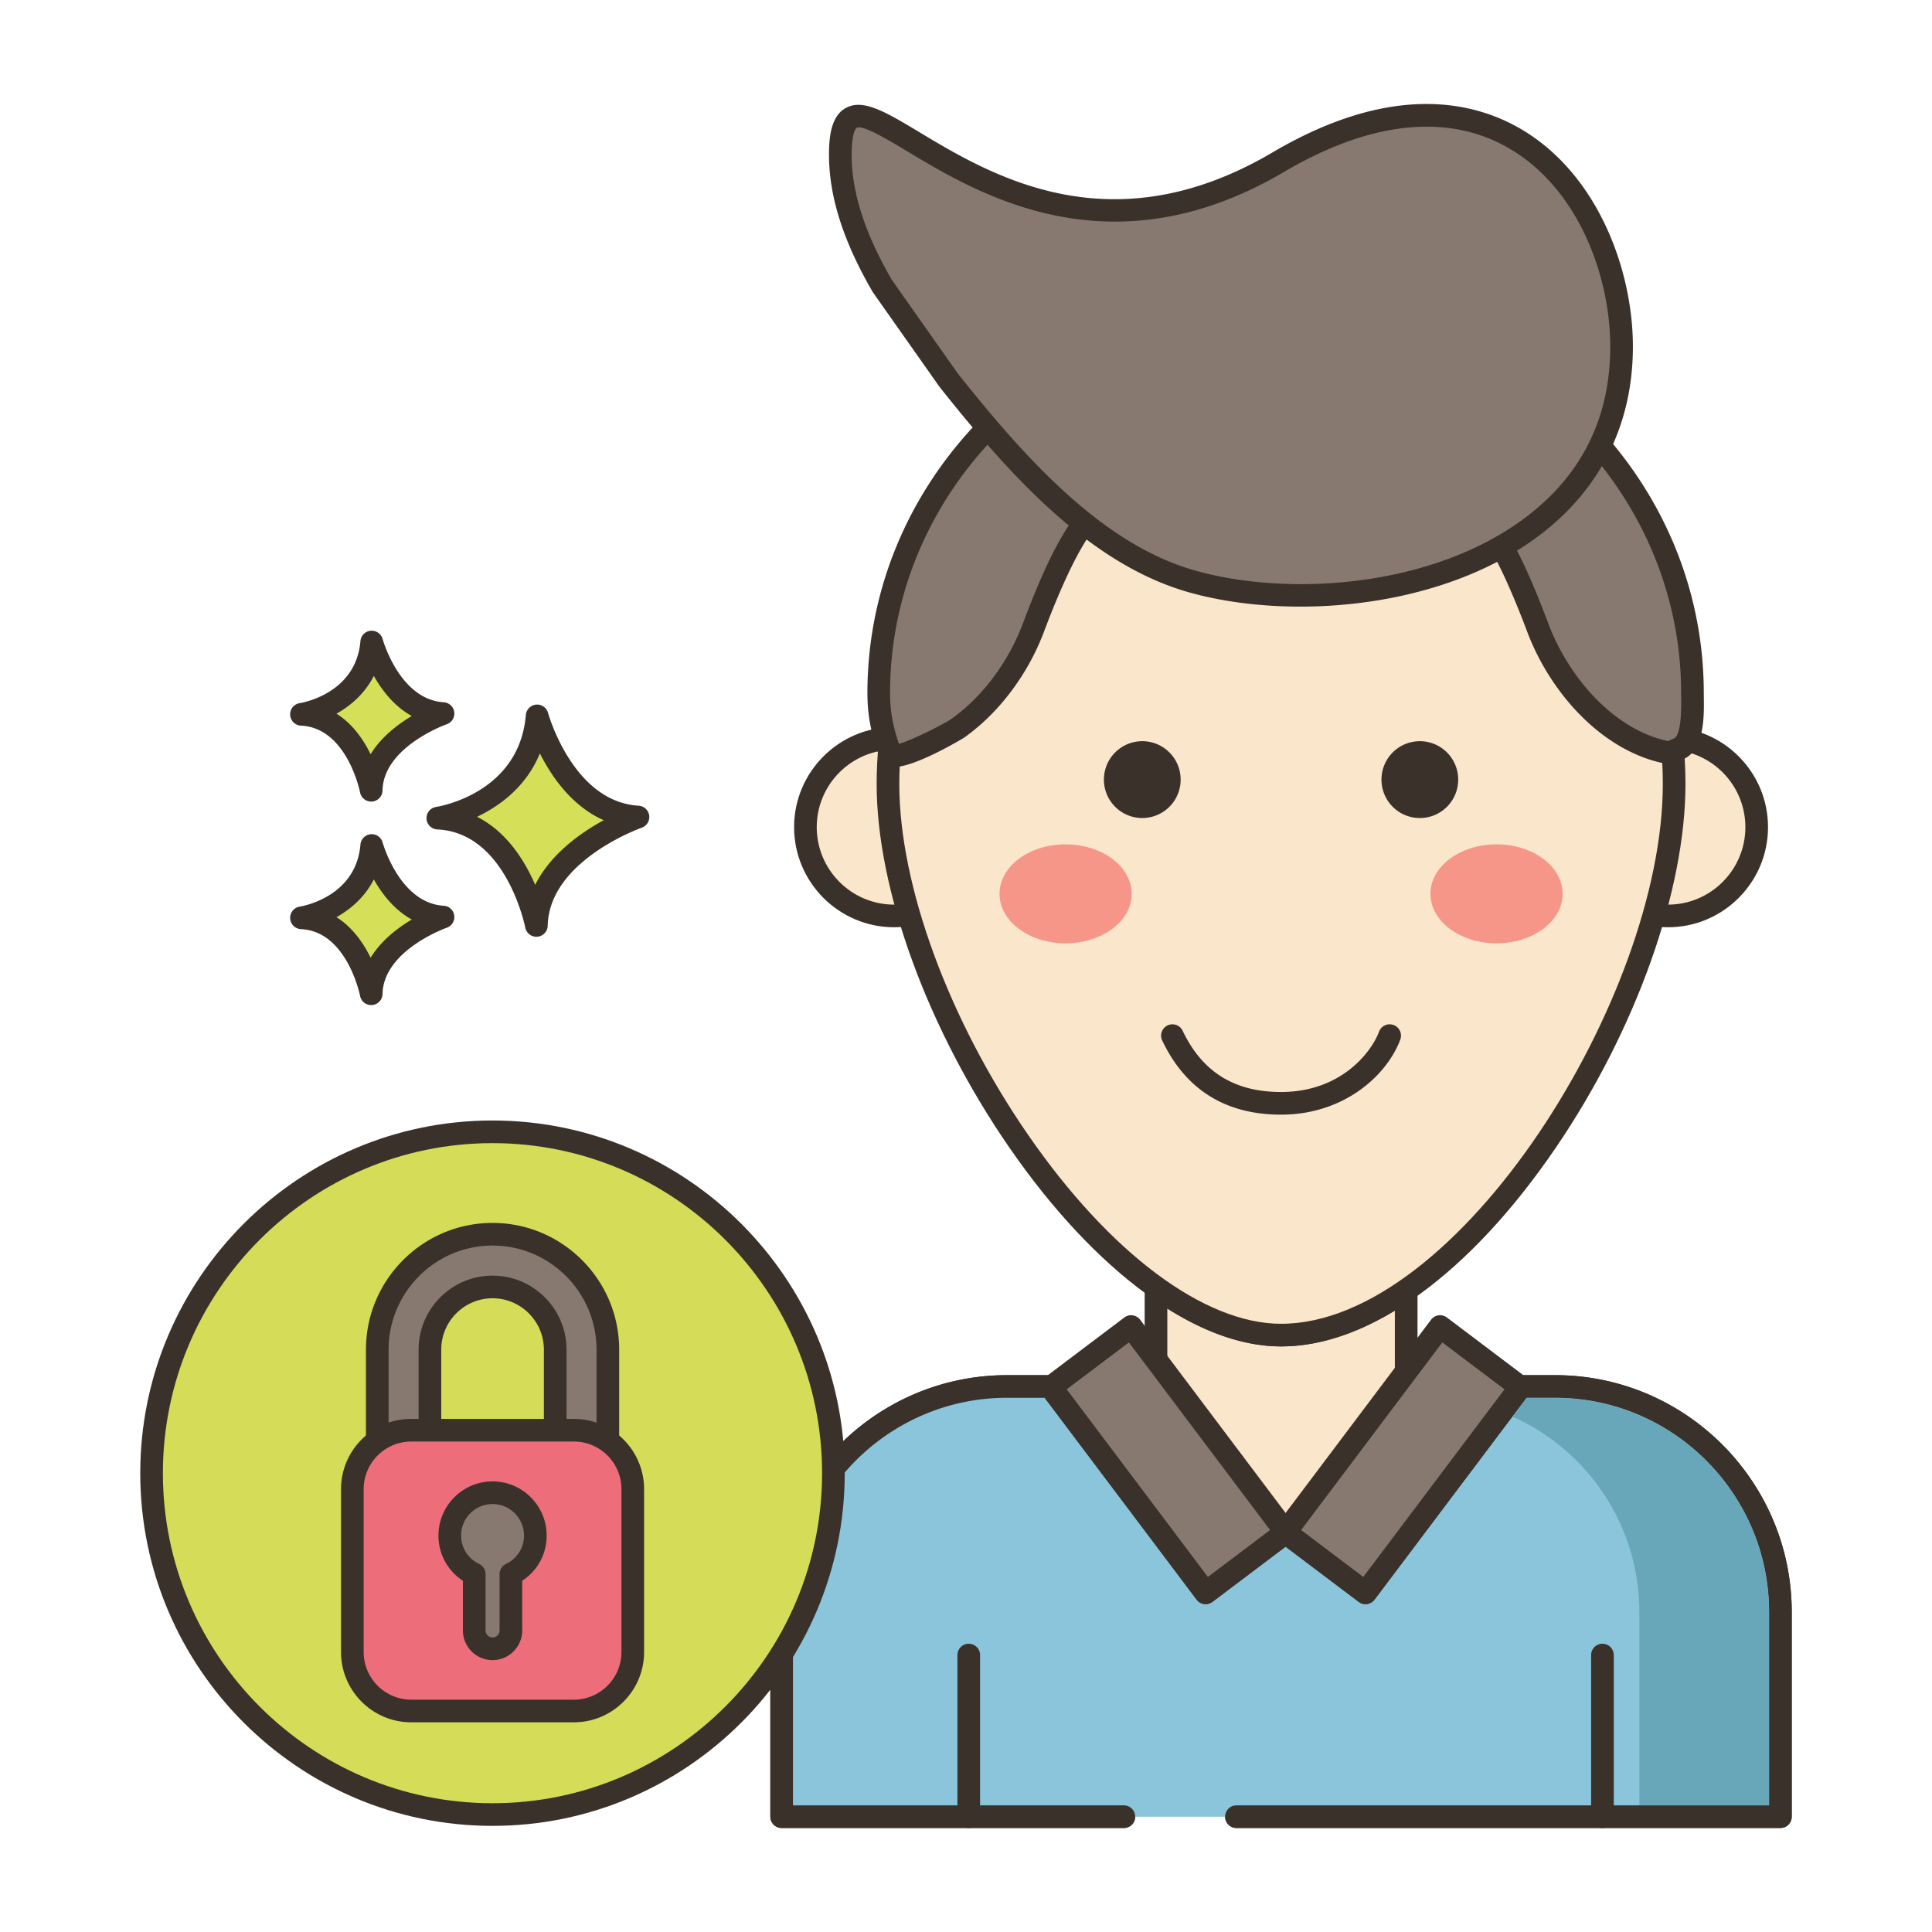 <svg version="1.1" id="Layer_1" xmlns="http://www.w3.org/2000/svg" x="0" y="0" viewBox="0 0 256 256" style="enable-background:new 0 0 256 256" xml:space="preserve"><style>.st0{fill:#3a312a}.st1{fill:#d6df58}.st2{fill:#87796f}.st22,.st43{fill:#fae6ca}.st43{fill-rule:evenodd;clip-rule:evenodd}.st44{fill:#f59689}</style><path class="st1" d="M71.173 94.861c-.984 11.697-13.157 13.543-13.157 13.543 10.452.492 13.056 14.221 13.056 14.221.224-9.788 13.456-14.365 13.456-14.365-9.912-.595-13.355-13.399-13.355-13.399z"/><path class="st0" d="M84.619 106.762c-8.703-.522-11.966-12.175-11.998-12.292a1.5 1.5 0 0 0-2.943.266c-.869 10.346-11.439 12.116-11.886 12.186a1.5 1.5 0 0 0 .155 2.982c9.131.43 11.63 12.878 11.653 13.003a1.502 1.502 0 0 0 1.599 1.213 1.5 1.5 0 0 0 1.375-1.459c.196-8.619 12.325-12.939 12.448-12.982a1.5 1.5 0 0 0-.403-2.917zm-13.704 10.484c-1.371-3.178-3.756-7.024-7.701-9.016 2.972-1.42 6.51-3.965 8.322-8.405 1.566 3.116 4.254 6.996 8.458 8.858-3.047 1.66-7.03 4.47-9.079 8.563z"/><path class="st1" d="M49.255 112.036c-.696 8.273-9.306 9.579-9.306 9.579 7.392.348 9.235 10.058 9.235 10.058.158-6.923 9.518-10.161 9.518-10.161-7.012-.419-9.447-9.476-9.447-9.476z"/><path class="st0" d="M58.791 120.016c-5.836-.35-8.066-8.292-8.088-8.372a1.5 1.5 0 0 0-2.943.266c-.586 6.963-7.737 8.175-8.036 8.222a1.5 1.5 0 0 0 .155 2.982c6.108.288 7.816 8.757 7.832 8.84a1.5 1.5 0 0 0 2.974-.246c.131-5.787 8.426-8.749 8.508-8.777a1.5 1.5 0 0 0-.402-2.915zm-9.683 6.888c-.936-1.919-2.375-4.022-4.523-5.374 1.888-1.055 3.764-2.671 4.952-5.005 1.07 1.906 2.694 4.03 5.025 5.316-1.878 1.117-4.059 2.785-5.454 5.063z"/><path class="st1" d="M49.255 85.072c-.696 8.273-9.306 9.579-9.306 9.579 7.392.348 9.235 10.058 9.235 10.058.158-6.923 9.518-10.161 9.518-10.161-7.012-.419-9.447-9.476-9.447-9.476z"/><path class="st0" d="M58.791 93.053c-5.836-.35-8.066-8.292-8.088-8.373a1.512 1.512 0 0 0-1.582-1.102 1.5 1.5 0 0 0-1.361 1.368c-.586 6.964-7.737 8.175-8.036 8.223a1.5 1.5 0 0 0 .155 2.982c6.108.288 7.815 8.757 7.832 8.84a1.5 1.5 0 0 0 2.974-.246c.131-5.788 8.426-8.749 8.508-8.777a1.5 1.5 0 0 0-.402-2.915zm-9.683 6.887c-.936-1.919-2.375-4.022-4.523-5.374 1.888-1.055 3.764-2.671 4.952-5.005 1.07 1.907 2.694 4.03 5.025 5.316-1.878 1.117-4.059 2.786-5.454 5.063z"/><path class="st22" d="M163.837 240.717h72.079v-27.095c0-16.514-13.368-29.9-29.86-29.9h-19.728v-12.839c-5.457 3.788-11.103 6.023-16.582 6.023-5.256 0-10.802-2.257-16.236-6.09h-.335v12.906h-19.74c-16.492 0-29.86 13.386-29.86 29.9v27.095h45.345"/><path class="st0" d="M206.056 182.222h-18.229v-11.339a1.5 1.5 0 0 0-2.356-1.232c-5.501 3.819-10.792 5.755-15.727 5.755-4.729 0-9.899-1.957-15.371-5.815a1.495 1.495 0 0 0-.864-.274h-.335a1.5 1.5 0 0 0-1.5 1.5v11.406h-18.239c-17.292 0-31.36 14.086-31.36 31.4v27.095a1.5 1.5 0 0 0 1.5 1.5h45.345a1.5 1.5 0 1 0 0-3h-43.845v-25.595c0-15.66 12.723-28.4 28.36-28.4h19.739a1.5 1.5 0 0 0 1.5-1.5V173.4c5.259 3.324 10.319 5.006 15.07 5.006 4.829 0 9.893-1.598 15.082-4.756v10.072a1.5 1.5 0 0 0 1.5 1.5h19.729c15.638 0 28.36 12.74 28.36 28.4v25.595h-70.579a1.5 1.5 0 1 0 0 3h72.079a1.5 1.5 0 0 0 1.5-1.5v-27.095c.001-17.314-14.067-31.4-31.359-31.4z"/><path d="M163.837 240.72h72.079v-27.107c0-16.514-13.368-29.9-29.861-29.9h-4.72l.123.089-20.521 27.252-10.59-7.989-10.589 7.989-20.521-27.252.123-.089h-5.925c-16.492 0-29.86 13.386-29.86 29.9v27.107h45.345" style="fill:#8ac5dc"/><path class="st0" d="M206.056 182.213h-4.72a1.5 1.5 0 0 0-1.473 1.215l-19.221 25.525-9.391-7.084a1.502 1.502 0 0 0-1.807 0l-9.392 7.084-19.22-25.525a1.5 1.5 0 0 0-1.473-1.215h-5.926c-17.292 0-31.36 14.086-31.36 31.4v27.107a1.5 1.5 0 0 0 1.5 1.5h45.345a1.5 1.5 0 1 0 0-3h-43.845v-25.607c0-15.66 12.723-28.4 28.36-28.4h4.987l20.138 26.744a1.499 1.499 0 0 0 2.101.295l9.687-7.307 9.686 7.307a1.498 1.498 0 0 0 2.101-.295l20.139-26.744h3.781c15.638 0 28.36 12.74 28.36 28.4v25.607h-70.579a1.5 1.5 0 1 0 0 3h72.079a1.5 1.5 0 0 0 1.5-1.5v-27.107c.003-17.314-14.065-31.4-31.357-31.4z"/><ellipse class="st43" cx="118.471" cy="109.602" rx="11.749" ry="11.765"/><path class="st0" d="M118.472 96.336c-7.306 0-13.25 5.951-13.25 13.265s5.944 13.265 13.25 13.265 13.249-5.951 13.249-13.265-5.944-13.265-13.249-13.265zm0 23.531c-5.652 0-10.25-4.605-10.25-10.265s4.598-10.265 10.25-10.265c5.651 0 10.249 4.605 10.249 10.265s-4.598 10.265-10.249 10.265z"/><ellipse class="st43" cx="221.023" cy="109.602" rx="11.749" ry="11.765"/><path class="st0" d="M221.023 96.336c-7.306 0-13.25 5.951-13.25 13.265s5.944 13.265 13.25 13.265 13.249-5.951 13.249-13.265-5.943-13.265-13.249-13.265zm0 23.531c-5.652 0-10.25-4.605-10.25-10.265s4.598-10.265 10.25-10.265c5.651 0 10.249 4.605 10.249 10.265s-4.597 10.265-10.249 10.265z"/><path class="st22" d="M169.747 51.735c-28.766 0-52.086 23.351-52.086 52.156s28.813 73.018 52.086 73.018c24.382 0 52.086-44.213 52.086-73.018s-23.319-52.156-52.086-52.156z"/><path class="st0" d="M169.747 50.235c-29.548 0-53.586 24.07-53.586 53.656 0 13.993 6.736 32.448 17.581 48.163 11.388 16.502 24.848 26.355 36.005 26.355 11.746 0 25.022-9.609 36.426-26.363 10.585-15.551 17.16-34.003 17.16-48.155 0-29.586-24.038-53.656-53.586-53.656zm0 125.173c-10.171 0-22.708-9.368-33.536-25.059-10.517-15.24-17.05-33.042-17.05-46.458 0-27.932 22.692-50.656 50.586-50.656s50.586 22.724 50.586 50.656c0 28.238-27.133 71.517-50.586 71.517z"/><path class="st0" d="M151.358 98.211a5.087 5.087 0 0 0-5.084 5.091 5.087 5.087 0 0 0 5.084 5.091 5.087 5.087 0 0 0 5.084-5.091 5.087 5.087 0 0 0-5.084-5.091zM188.136 98.211a5.087 5.087 0 0 0-5.084 5.091c0 2.812 2.276 5.091 5.084 5.091s5.084-2.279 5.084-5.091a5.087 5.087 0 0 0-5.084-5.091z"/><path class="st44" d="M141.197 111.881c-4.836 0-8.757 2.935-8.757 6.556 0 3.62 3.921 6.556 8.757 6.556 4.837 0 8.758-2.935 8.758-6.556s-3.921-6.556-8.758-6.556z"/><ellipse class="st44" cx="198.297" cy="118.436" rx="8.757" ry="6.556"/><path class="st2" d="M224.26 91.835c0-28.504-24.137-51.611-53.911-51.611s-53.911 23.107-53.911 51.612c0 3.016.545 5.264 1.558 8.073.477 1.324 8.197-2.904 8.854-3.368 3.287-2.317 5.973-5.458 7.981-8.931a30.477 30.477 0 0 0 2.08-4.383c1.777-4.688 6.605-17.734 11.508-16.711 6.574 1.372 14.026 2.148 21.931 2.148s15.356-.776 21.931-2.148c4.902-1.023 9.731 12.022 11.508 16.711a30.47 30.47 0 0 0 2.079 4.383c3.316 5.744 8.918 11.213 15.733 12.208.017-.33.433-.442.743-.555 2.229-.811 1.916-5.637 1.916-7.428z"/><path class="st0" d="m225.766 92.417-.006-.582c0-29.286-24.857-53.111-55.411-53.111s-55.411 23.826-55.411 53.112c0 3.347.63 5.765 1.646 8.582.196.543.637.958 1.21 1.139.188.059.405.086.648.086 2.877 0 9.209-3.832 9.271-3.875 3.289-2.319 6.199-5.571 8.417-9.409a32.034 32.034 0 0 0 2.182-4.599l.11-.291c5.342-14.118 8.369-15.761 9.688-15.483 6.93 1.446 14.411 2.18 22.237 2.18 7.824 0 15.307-.733 22.237-2.18 1.331-.28 4.347 1.375 9.685 15.475l.114.299a31.938 31.938 0 0 0 2.183 4.602c4.141 7.171 10.427 12.009 16.814 12.942a1.51 1.51 0 0 0 1.441-.618l.031-.011c3.018-1.099 2.951-5.757 2.914-8.258zm-4.012 5.464c-.151.053-.422.148-.7.32-5.229-1.069-10.373-5.252-13.887-11.337a29.136 29.136 0 0 1-1.978-4.167l-.113-.299c-3.484-9.204-7.755-18.461-13.104-17.349-6.729 1.404-14.005 2.116-21.624 2.116-7.62 0-14.896-.712-21.624-2.116-5.348-1.116-9.623 8.15-13.107 17.358l-.109.289a29.063 29.063 0 0 1-1.977 4.164c-2 3.461-4.609 6.385-7.542 8.453-.882.6-5.104 2.763-6.875 3.253-.734-2.169-1.177-4.146-1.177-6.729 0-27.632 23.512-50.112 52.411-50.112s52.411 22.479 52.411 50.111l.007.625c.064 4.372-.56 5.256-1.012 5.42z"/><path class="st2" d="m149.877 175.774-10.633 8.024 20.514 27.257 10.634-8.025z"/><path class="st0" d="m171.59 202.128-20.514-27.256a1.499 1.499 0 0 0-2.101-.295l-10.634 8.025a1.5 1.5 0 0 0-.295 2.099l20.514 27.256a1.499 1.499 0 0 0 2.101.295l10.634-8.025a1.499 1.499 0 0 0 .295-2.099zm-11.537 6.825-18.709-24.859 8.239-6.218 18.709 24.859-8.239 6.218z"/><path class="st2" d="m190.819 175.774-20.514 27.256 10.634 8.025 20.514-27.257z"/><path class="st0" d="m202.356 182.601-10.634-8.025a1.499 1.499 0 0 0-2.101.295l-20.514 27.256a1.499 1.499 0 0 0 .295 2.099l10.633 8.025a1.497 1.497 0 0 0 2.101-.295l20.515-27.256c.498-.661.367-1.6-.295-2.099zm-21.712 26.352-8.238-6.218 18.709-24.859 8.239 6.218-18.71 24.859zM128.364 217.804a1.5 1.5 0 0 0-1.5 1.5v21.416a1.5 1.5 0 1 0 3 0v-21.416a1.5 1.5 0 0 0-1.5-1.5zM212.333 217.804a1.5 1.5 0 0 0-1.5 1.5v21.416a1.5 1.5 0 1 0 3 0v-21.416a1.5 1.5 0 0 0-1.5-1.5z"/><path class="st2" d="M169.375 21.491c-36.717 21.629-58.028-19.949-58.028-.987 0 5.993 2.411 11.971 5.577 17.41l8.763 12.439c8.841 11.148 19.418 23.033 32.191 26.67 20.574 5.857 56.99-1.45 56.99-31.102-.001-18.963-15.872-41.88-45.493-24.43z"/><path class="st0" d="M201.304 16.966c-6.298-3.599-17.083-5.961-32.691 3.232-21.365 12.588-37.273 3.032-46.778-2.677-4.511-2.709-7.491-4.498-9.8-3.191-1.938 1.097-2.188 3.875-2.188 6.174 0 5.539 1.891 11.48 5.779 18.165.022.038.046.074.07.109l8.763 12.438c.017.023.033.046.052.068 9.47 11.94 20.017 23.497 32.955 27.18 4.348 1.237 9.457 1.917 14.825 1.917 10.917 0 22.901-2.811 31.696-9.451 8.099-6.115 12.38-14.764 12.38-25.01 0-10.126-4.657-23.006-15.063-28.954zm.876 51.57c-12.336 9.315-31.417 10.595-43.892 7.043-12.11-3.448-22.249-14.59-31.4-26.125l-8.701-12.35c-3.593-6.19-5.34-11.62-5.34-16.6 0-3.15.638-3.547.665-3.563.783-.445 4.108 1.549 6.778 3.152 9.415 5.655 26.941 16.181 49.846 2.69 11.371-6.699 21.636-7.811 29.68-3.212 9.361 5.351 13.552 17.089 13.552 26.35-.001 9.401-3.764 17.01-11.188 22.615zM184.663 135.821a1.5 1.5 0 0 0-1.931.879c-1.034 2.766-5.079 7.996-12.987 7.996-6.177 0-10.441-2.654-13.037-8.114a1.5 1.5 0 0 0-2.709 1.289c3.1 6.52 8.397 9.826 15.746 9.826 8.299 0 14.007-5.155 15.798-9.945a1.5 1.5 0 0 0-.88-1.931z"/><path d="M206.057 185.235h-3.778l-1.859 2.468c9.899 4.42 16.809 14.373 16.809 25.914v25.591h17.172v-25.591c0-15.657-12.718-28.382-28.344-28.382z" style="fill:#68a6b9"/><ellipse cx="65.257" cy="195.205" rx="45.174" ry="45.234" style="fill-rule:evenodd;clip-rule:evenodd;fill:#d5dc57"/><path class="st0" d="M65.257 148.471c-25.735 0-46.673 20.964-46.673 46.733s20.938 46.734 46.673 46.734c25.736 0 46.674-20.965 46.674-46.734s-20.938-46.733-46.674-46.733zm0 90.467c-24.081 0-43.673-19.619-43.673-43.734s19.592-43.733 43.673-43.733c24.082 0 43.674 19.619 43.674 43.733s-19.592 43.734-43.674 43.734z"/><path class="st2" d="M65.267 163.544c-8.423 0-15.277 6.862-15.277 15.297v11.805a3.49 3.49 0 0 0 3.488 3.493 3.49 3.49 0 0 0 3.488-3.493v-11.805c0-4.583 3.724-8.312 8.301-8.312s8.301 3.729 8.301 8.312v11.805a3.49 3.49 0 0 0 3.488 3.493 3.49 3.49 0 0 0 3.488-3.493v-11.805c0-8.435-6.854-15.297-15.277-15.297z"/><path class="st0" d="M65.267 162.043c-9.251 0-16.776 7.535-16.776 16.797v11.805a4.996 4.996 0 0 0 4.987 4.993 4.996 4.996 0 0 0 4.988-4.993V178.84c0-3.756 3.051-6.812 6.801-6.812s6.801 3.056 6.801 6.812v11.805c0 2.753 2.237 4.993 4.988 4.993s4.988-2.24 4.988-4.993V178.84c0-9.261-7.526-16.797-16.777-16.797zm13.777 28.603c0 1.099-.892 1.993-1.988 1.993s-1.988-.894-1.988-1.993v-11.805c0-5.41-4.396-9.812-9.801-9.812s-9.801 4.402-9.801 9.812v11.805a1.993 1.993 0 0 1-1.988 1.993 1.992 1.992 0 0 1-1.987-1.993v-11.805c0-7.608 6.18-13.797 13.776-13.797s13.777 6.189 13.777 13.797v11.805z"/><path d="M76.036 189.51H54.498a7.809 7.809 0 0 0-7.809 7.809v21.588a7.809 7.809 0 0 0 7.809 7.809h21.538a7.809 7.809 0 0 0 7.809-7.809V197.32a7.81 7.81 0 0 0-7.809-7.81z" style="fill:#ed6e7a"/><path class="st0" d="M76.035 188.01H54.497c-5.133 0-9.309 4.176-9.309 9.309v21.587c0 5.133 4.176 9.309 9.309 9.309h21.538c5.134 0 9.31-4.176 9.31-9.309v-21.587c0-5.132-4.176-9.309-9.31-9.309zm6.31 30.897a6.316 6.316 0 0 1-6.31 6.309H54.497a6.316 6.316 0 0 1-6.309-6.309V197.32a6.316 6.316 0 0 1 6.309-6.309h21.538c3.479 0 6.31 2.83 6.31 6.309v21.587z"/><path class="st2" d="M65.267 197.794a5.673 5.673 0 0 0-5.669 5.677c0 2.261 1.33 4.196 3.24 5.109v7.46a2.431 2.431 0 0 0 2.43 2.433 2.431 2.431 0 0 0 2.43-2.433v-7.46c1.91-.913 3.24-2.849 3.24-5.109a5.675 5.675 0 0 0-5.671-5.677z"/><path class="st0" d="M65.267 196.294c-3.953 0-7.169 3.219-7.169 7.177a7.096 7.096 0 0 0 3.239 5.983v6.586c0 2.168 1.763 3.933 3.93 3.933s3.93-1.764 3.93-3.933v-6.586a7.095 7.095 0 0 0 3.239-5.983c0-3.958-3.216-7.177-7.169-7.177zm1.783 10.932c-.521.25-.854.776-.854 1.354v7.46c0 .514-.417.933-.93.933s-.93-.418-.93-.933v-7.46c0-.578-.332-1.104-.854-1.354-1.472-.704-2.386-2.143-2.386-3.755 0-2.303 1.87-4.177 4.169-4.177s4.169 1.874 4.169 4.177c.002 1.612-.913 3.051-2.384 3.755z"/></svg>
